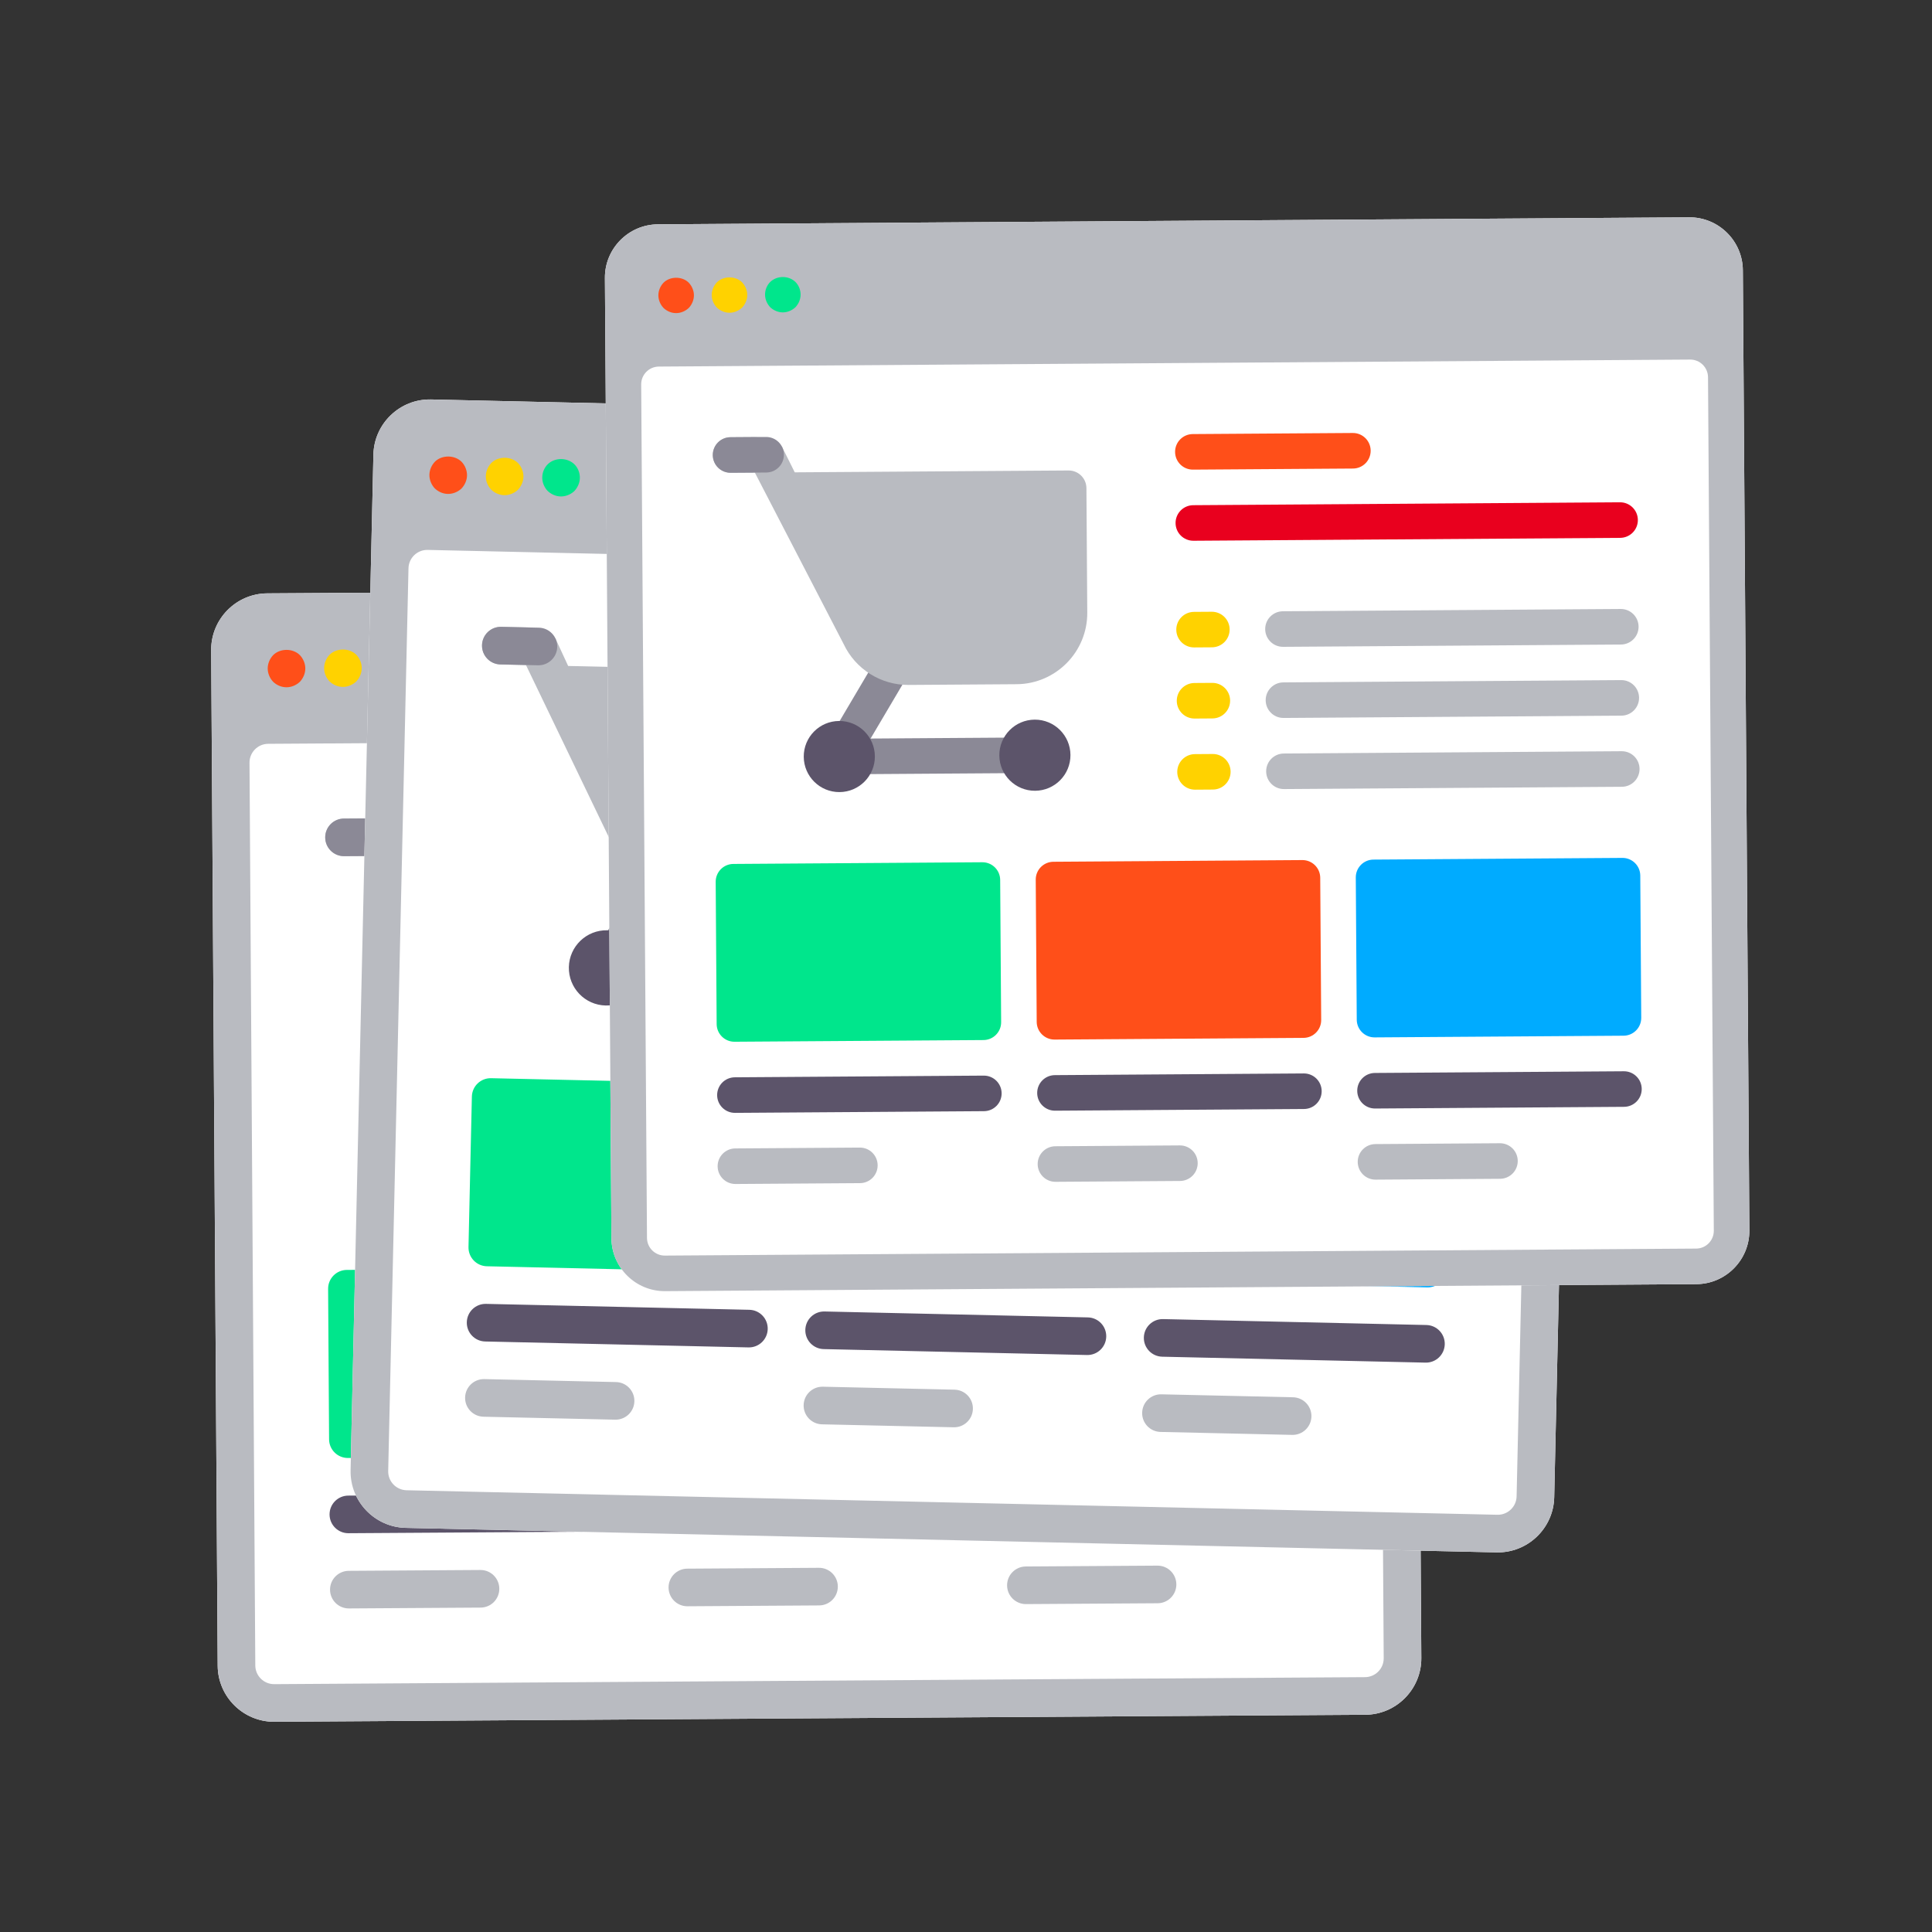 <?xml version="1.0" encoding="UTF-8" standalone="no"?>
<!-- Generator: Adobe Illustrator 19.1.0, SVG Export Plug-In . SVG Version: 6.00 Build 0)  -->

<svg
   xmlns:dc="http://purl.org/dc/elements/1.1/"
   xmlns:cc="http://creativecommons.org/ns#"
   xmlns:rdf="http://www.w3.org/1999/02/22-rdf-syntax-ns#"
   xmlns:svg="http://www.w3.org/2000/svg"
   xmlns="http://www.w3.org/2000/svg"
   xmlns:sodipodi="http://sodipodi.sourceforge.net/DTD/sodipodi-0.dtd"
   xmlns:inkscape="http://www.inkscape.org/namespaces/inkscape"
   version="1.1"
   id="Capa_1"
   x="0px"
   y="0px"
   viewBox="0 0 512 512"
   style="enable-background:new 0 0 512 512;"
   xml:space="preserve"
   sodipodi:docname="pages_cant.svg"
   inkscape:version="0.92.2 (5c3e80d, 2017-08-06)"><rect x="0" y="0" width="512" height="512" fill="#333333" stroke="none"/><defs
     id="defs191" /><sodipodi:namedview
     pagecolor="#ffffff"
     bordercolor="#666666"
     borderopacity="1"
     objecttolerance="10"
     gridtolerance="10"
     guidetolerance="10"
     inkscape:pageopacity="0"
     inkscape:pageshadow="2"
     inkscape:window-width="1280"
     inkscape:window-height="737"
     id="namedview189"
     showgrid="false"
     inkscape:zoom="0.4609375"
     inkscape:cx="256"
     inkscape:cy="256"
     inkscape:window-x="-8"
     inkscape:window-y="-8"
     inkscape:window-maximized="1"
     inkscape:current-layer="Capa_1" /><g
     id="g156"
     transform="matrix(0.623,-0.004,0.004,0.623,55.801,147.374)"><g
       id="g4"><path
         style="fill:#ffffff"
         d="M 488,16 H 24 C 10.766,16 0,26.766 0,40 v 432 c 0,13.234 10.766,24 24,24 h 464 c 13.234,0 24,-10.766 24,-24 V 40 C 512,26.766 501.234,16 488,16 Z"
         id="path2"
         inkscape:connector-curvature="0" /></g><g
       id="g8"><path
         style="fill:#b9bbc1"
         d="M 488,16 H 24 C 10.766,16 0,26.766 0,40 v 432 c 0,13.234 10.766,24 24,24 h 464 c 13.234,0 24,-10.766 24,-24 V 40 C 512,26.766 501.234,16 488,16 Z m 8,456 c 0,4.418 -3.582,8 -8,8 H 24 c -4.418,0 -8,-3.582 -8,-8 V 88 c 0,-4.418 3.582,-8 8,-8 h 464 c 4.418,0 8,3.582 8,8 z"
         id="path6"
         inkscape:connector-curvature="0" /></g><g
       id="g14"><g
         id="g12"><path
           style="fill:#ff4f19"
           d="M 32,56 C 29.836,56 27.836,55.117 26.32,53.68 24.875,52.156 24,50.078 24,48 c 0,-2.078 0.875,-4.164 2.32,-5.68 2.961,-2.961 8.398,-2.961 11.359,0 C 39.117,43.836 40,45.922 40,48 40,50.078 39.117,52.156 37.68,53.68 36.156,55.117 34.078,56 32,56 Z"
           id="path10"
           inkscape:connector-curvature="0" /></g></g><g
       id="g20"><g
         id="g18"><path
           style="fill:#ffd200"
           d="M 56,56 C 53.922,56 51.836,55.117 50.32,53.68 48.875,52.156 48,50.156 48,48 c 0,-2.078 0.875,-4.164 2.32,-5.68 2.961,-2.961 8.398,-2.961 11.359,0 C 63.117,43.836 64,45.922 64,48 64,50.078 63.117,52.156 61.68,53.68 60.156,55.117 58.078,56 56,56 Z"
           id="path16"
           inkscape:connector-curvature="0" /></g></g><g
       id="g26"><g
         id="g24"><path
           style="fill:#00e68c"
           d="M 80,56 C 77.922,56 75.836,55.117 74.32,53.68 72.875,52.156 72,50.078 72,48 c 0,-2.164 0.875,-4.242 2.32,-5.68 3.039,-2.961 8.32,-2.961 11.359,0 C 87.117,43.758 88,45.836 88,48 88,50.078 87.117,52.156 85.68,53.68 84.156,55.117 82.078,56 80,56 Z"
           id="path22"
           inkscape:connector-curvature="0" /></g></g><g
       id="g32"><g
         id="g30"><path
           style="fill:#5c546a"
           d="M 168,416 H 56 c -4.422,0 -8,-3.578 -8,-8 0,-4.422 3.578,-8 8,-8 h 112 c 4.422,0 8,3.578 8,8 0,4.422 -3.578,8 -8,8 z"
           id="path28"
           inkscape:connector-curvature="0" /></g></g><g
       id="g38"><g
         id="g36"><path
           style="fill:#5c546a"
           d="M 312,416 H 200 c -4.422,0 -8,-3.578 -8,-8 0,-4.422 3.578,-8 8,-8 h 112 c 4.422,0 8,3.578 8,8 0,4.422 -3.578,8 -8,8 z"
           id="path34"
           inkscape:connector-curvature="0" /></g></g><g
       id="g44"><g
         id="g42"><path
           style="fill:#5c546a"
           d="M 456,416 H 344 c -4.422,0 -8,-3.578 -8,-8 0,-4.422 3.578,-8 8,-8 h 112 c 4.422,0 8,3.578 8,8 0,4.422 -3.578,8 -8,8 z"
           id="path40"
           inkscape:connector-curvature="0" /></g></g><g
       id="g50"><g
         id="g48"><path
           style="fill:#b9bbc1"
           d="m 400,448 h -56 c -4.422,0 -8,-3.578 -8,-8 0,-4.422 3.578,-8 8,-8 h 56 c 4.422,0 8,3.578 8,8 0,4.422 -3.578,8 -8,8 z"
           id="path46"
           inkscape:connector-curvature="0" /></g></g><g
       id="g56"><g
         id="g54"><path
           style="fill:#b9bbc1"
           d="m 256,448 h -56 c -4.422,0 -8,-3.578 -8,-8 0,-4.422 3.578,-8 8,-8 h 56 c 4.422,0 8,3.578 8,8 0,4.422 -3.578,8 -8,8 z"
           id="path52"
           inkscape:connector-curvature="0" /></g></g><g
       id="g62"><g
         id="g60"><path
           style="fill:#b9bbc1"
           d="M 112,448 H 56 c -4.422,0 -8,-3.578 -8,-8 0,-4.422 3.578,-8 8,-8 h 56 c 4.422,0 8,3.578 8,8 0,4.422 -3.578,8 -8,8 z"
           id="path58"
           inkscape:connector-curvature="0" /></g></g><g
       id="g68"><g
         id="g66"><path
           style="fill:#ff4f19"
           d="m 336,128 h -72 c -4.422,0 -8,-3.578 -8,-8 0,-4.422 3.578,-8 8,-8 h 72 c 4.422,0 8,3.578 8,8 0,4.422 -3.578,8 -8,8 z"
           id="path64"
           inkscape:connector-curvature="0" /></g></g><g
       id="g74"><g
         id="g72"><path
           style="fill:#e9001e"
           d="M 456,160 H 264 c -4.422,0 -8,-3.578 -8,-8 0,-4.422 3.578,-8 8,-8 h 192 c 4.422,0 8,3.578 8,8 0,4.422 -3.578,8 -8,8 z"
           id="path70"
           inkscape:connector-curvature="0" /></g></g><g
       id="g80"><g
         id="g78"><path
           style="fill:#b9bbc1"
           d="M 456,208 H 304 c -4.422,0 -8,-3.578 -8,-8 0,-4.422 3.578,-8 8,-8 h 152 c 4.422,0 8,3.578 8,8 0,4.422 -3.578,8 -8,8 z"
           id="path76"
           inkscape:connector-curvature="0" /></g></g><g
       id="g86"><g
         id="g84"><path
           style="fill:#b9bbc1"
           d="M 456,240 H 304 c -4.422,0 -8,-3.578 -8,-8 0,-4.422 3.578,-8 8,-8 h 152 c 4.422,0 8,3.578 8,8 0,4.422 -3.578,8 -8,8 z"
           id="path82"
           inkscape:connector-curvature="0" /></g></g><g
       id="g92"><g
         id="g90"><path
           style="fill:#b9bbc1"
           d="M 456,272 H 304 c -4.422,0 -8,-3.578 -8,-8 0,-4.422 3.578,-8 8,-8 h 152 c 4.422,0 8,3.578 8,8 0,4.422 -3.578,8 -8,8 z"
           id="path88"
           inkscape:connector-curvature="0" /></g></g><g
       id="g98"><g
         id="g96"><path
           style="fill:#ffd200"
           d="m 272,208 h -8 c -4.422,0 -8,-3.578 -8,-8 0,-4.422 3.578,-8 8,-8 h 8 c 4.422,0 8,3.578 8,8 0,4.422 -3.578,8 -8,8 z"
           id="path94"
           inkscape:connector-curvature="0" /></g></g><g
       id="g104"><g
         id="g102"><path
           style="fill:#ffd200"
           d="m 272,240 h -8 c -4.422,0 -8,-3.578 -8,-8 0,-4.422 3.578,-8 8,-8 h 8 c 4.422,0 8,3.578 8,8 0,4.422 -3.578,8 -8,8 z"
           id="path100"
           inkscape:connector-curvature="0" /></g></g><g
       id="g110"><g
         id="g108"><path
           style="fill:#ffd200"
           d="m 272,272 h -8 c -4.422,0 -8,-3.578 -8,-8 0,-4.422 3.578,-8 8,-8 h 8 c 4.422,0 8,3.578 8,8 0,4.422 -3.578,8 -8,8 z"
           id="path106"
           inkscape:connector-curvature="0" /></g></g><g
       id="g142"><g
         id="g116"><g
           id="g114"><path
             style="fill:#8b8996"
             d="m 184,264 h -72 c -4.422,0 -8,-3.578 -8,-8 0,-4.422 3.578,-8 8,-8 h 72 c 4.422,0 8,3.578 8,8 0,4.422 -3.578,8 -8,8 z"
             id="path112"
             inkscape:connector-curvature="0" /></g></g><g
         id="g122"><g
           id="g120"><path
             style="fill:#8b8996"
             d="m 103.992,264 c -1.398,0 -2.82,-0.367 -4.109,-1.141 -3.789,-2.273 -5.016,-7.188 -2.742,-10.977 l 24,-40 c 2.273,-3.781 7.18,-5.023 10.977,-2.742 3.789,2.273 5.016,7.188 2.742,10.977 l -24,40 c -1.501,2.5 -4.149,3.883 -6.868,3.883 z"
             id="path118"
             inkscape:connector-curvature="0" /></g></g><g
         id="g126"><circle
           style="fill:#5c546a"
           cx="191.999"
           cy="256"
           r="16"
           id="circle124" /></g><g
         id="g130"><circle
           style="fill:#5c546a"
           cx="103.999"
           cy="256"
           r="16"
           id="circle128" /></g><g
         id="g136"><g
           id="g134"><path
             style="fill:#b9bbc1"
             d="m 184,224 h -48.648 c -12.438,0 -23.844,-7.297 -29.055,-18.594 L 66.871,128 H 56 c -4.422,0 -8,-3.578 -8,-8 0,-4.422 3.578,-8 8,-8 h 10.883 c 6.227,0 12.283,4.465 12.283,4.465 L 84.82,128 H 208 c 4.422,0 8,3.578 8,8 v 56 c 0,17.648 -14.352,32 -32,32 z"
             id="path132"
             inkscape:connector-curvature="0" /></g></g><g
         id="g140"><path
           style="fill:#8b8996"
           d="M 72,128 H 56 c -4.418,0 -8,-3.582 -8,-8 v 0 c 0,-4.418 3.582,-8 8,-8 h 16 c 4.418,0 8,3.582 8,8 v 0 c 0,4.418 -3.582,8 -8,8 z"
           id="path138"
           inkscape:connector-curvature="0" /></g></g><g
       id="g146"><path
         style="fill:#00e68c"
         d="M 168,304 H 56 c -4.418,0 -8,3.582 -8,8 v 64 c 0,4.418 3.582,8 8,8 h 112 c 4.418,0 8,-3.582 8,-8 v -64 c 0,-4.418 -3.582,-8 -8,-8 z"
         id="path144"
         inkscape:connector-curvature="0" /></g><g
       id="g150"><path
         style="fill:#ff4f19"
         d="M 312,304 H 200 c -4.418,0 -8,3.582 -8,8 v 64 c 0,4.418 3.582,8 8,8 h 112 c 4.418,0 8,-3.582 8,-8 v -64 c 0,-4.418 -3.582,-8 -8,-8 z"
         id="path148"
         inkscape:connector-curvature="0" /></g><g
       id="g154"><path
         style="fill:#00abff"
         d="M 456,304 H 344 c -4.418,0 -8,3.582 -8,8 v 64 c 0,4.418 3.582,8 8,8 h 112 c 4.418,0 8,-3.582 8,-8 v -64 c 0,-4.418 -3.582,-8 -8,-8 z"
         id="path152"
         inkscape:connector-curvature="0" /></g></g><g
     id="g158" /><g
     id="g160" /><g
     id="g162" /><g
     id="g164" /><g
     id="g166" /><g
     id="g168" /><g
     id="g170" /><g
     id="g172" /><g
     id="g174" /><g
     id="g176" /><g
     id="g178" /><g
     id="g180" /><g
     id="g182" /><g
     id="g184" /><g
     id="g186" /><g
     id="g156-5"
     transform="matrix(0.623,0.014,-0.014,0.623,99.516,95.557)"><g
       id="g4-0"><path
         style="fill:#ffffff"
         d="M 488,16 H 24 C 10.766,16 0,26.766 0,40 v 432 c 0,13.234 10.766,24 24,24 h 464 c 13.234,0 24,-10.766 24,-24 V 40 C 512,26.766 501.234,16 488,16 Z"
         id="path2-6"
         inkscape:connector-curvature="0" /></g><g
       id="g8-1"><path
         style="fill:#b9bbc1"
         d="M 488,16 H 24 C 10.766,16 0,26.766 0,40 v 432 c 0,13.234 10.766,24 24,24 h 464 c 13.234,0 24,-10.766 24,-24 V 40 C 512,26.766 501.234,16 488,16 Z m 8,456 c 0,4.418 -3.582,8 -8,8 H 24 c -4.418,0 -8,-3.582 -8,-8 V 88 c 0,-4.418 3.582,-8 8,-8 h 464 c 4.418,0 8,3.582 8,8 z"
         id="path6-2"
         inkscape:connector-curvature="0" /></g><g
       id="g14-0"><g
         id="g12-2"><path
           style="fill:#ff4f19"
           d="M 32,56 C 29.836,56 27.836,55.117 26.32,53.68 24.875,52.156 24,50.078 24,48 c 0,-2.078 0.875,-4.164 2.32,-5.68 2.961,-2.961 8.398,-2.961 11.359,0 C 39.117,43.836 40,45.922 40,48 40,50.078 39.117,52.156 37.68,53.68 36.156,55.117 34.078,56 32,56 Z"
           id="path10-7"
           inkscape:connector-curvature="0" /></g></g><g
       id="g20-9"><g
         id="g18-6"><path
           style="fill:#ffd200"
           d="M 56,56 C 53.922,56 51.836,55.117 50.32,53.68 48.875,52.156 48,50.156 48,48 c 0,-2.078 0.875,-4.164 2.32,-5.68 2.961,-2.961 8.398,-2.961 11.359,0 C 63.117,43.836 64,45.922 64,48 64,50.078 63.117,52.156 61.68,53.68 60.156,55.117 58.078,56 56,56 Z"
           id="path16-4"
           inkscape:connector-curvature="0" /></g></g><g
       id="g26-2"><g
         id="g24-9"><path
           style="fill:#00e68c"
           d="M 80,56 C 77.922,56 75.836,55.117 74.32,53.68 72.875,52.156 72,50.078 72,48 c 0,-2.164 0.875,-4.242 2.32,-5.68 3.039,-2.961 8.32,-2.961 11.359,0 C 87.117,43.758 88,45.836 88,48 88,50.078 87.117,52.156 85.68,53.68 84.156,55.117 82.078,56 80,56 Z"
           id="path22-2"
           inkscape:connector-curvature="0" /></g></g><g
       id="g32-4"><g
         id="g30-9"><path
           style="fill:#5c546a"
           d="M 168,416 H 56 c -4.422,0 -8,-3.578 -8,-8 0,-4.422 3.578,-8 8,-8 h 112 c 4.422,0 8,3.578 8,8 0,4.422 -3.578,8 -8,8 z"
           id="path28-5"
           inkscape:connector-curvature="0" /></g></g><g
       id="g38-6"><g
         id="g36-8"><path
           style="fill:#5c546a"
           d="M 312,416 H 200 c -4.422,0 -8,-3.578 -8,-8 0,-4.422 3.578,-8 8,-8 h 112 c 4.422,0 8,3.578 8,8 0,4.422 -3.578,8 -8,8 z"
           id="path34-2"
           inkscape:connector-curvature="0" /></g></g><g
       id="g44-4"><g
         id="g42-3"><path
           style="fill:#5c546a"
           d="M 456,416 H 344 c -4.422,0 -8,-3.578 -8,-8 0,-4.422 3.578,-8 8,-8 h 112 c 4.422,0 8,3.578 8,8 0,4.422 -3.578,8 -8,8 z"
           id="path40-8"
           inkscape:connector-curvature="0" /></g></g><g
       id="g50-6"><g
         id="g48-6"><path
           style="fill:#b9bbc1"
           d="m 400,448 h -56 c -4.422,0 -8,-3.578 -8,-8 0,-4.422 3.578,-8 8,-8 h 56 c 4.422,0 8,3.578 8,8 0,4.422 -3.578,8 -8,8 z"
           id="path46-3"
           inkscape:connector-curvature="0" /></g></g><g
       id="g56-6"><g
         id="g54-0"><path
           style="fill:#b9bbc1"
           d="m 256,448 h -56 c -4.422,0 -8,-3.578 -8,-8 0,-4.422 3.578,-8 8,-8 h 56 c 4.422,0 8,3.578 8,8 0,4.422 -3.578,8 -8,8 z"
           id="path52-3"
           inkscape:connector-curvature="0" /></g></g><g
       id="g62-0"><g
         id="g60-5"><path
           style="fill:#b9bbc1"
           d="M 112,448 H 56 c -4.422,0 -8,-3.578 -8,-8 0,-4.422 3.578,-8 8,-8 h 56 c 4.422,0 8,3.578 8,8 0,4.422 -3.578,8 -8,8 z"
           id="path58-4"
           inkscape:connector-curvature="0" /></g></g><g
       id="g68-5"><g
         id="g66-5"><path
           style="fill:#ff4f19"
           d="m 336,128 h -72 c -4.422,0 -8,-3.578 -8,-8 0,-4.422 3.578,-8 8,-8 h 72 c 4.422,0 8,3.578 8,8 0,4.422 -3.578,8 -8,8 z"
           id="path64-2"
           inkscape:connector-curvature="0" /></g></g><g
       id="g74-1"><g
         id="g72-6"><path
           style="fill:#e9001e"
           d="M 456,160 H 264 c -4.422,0 -8,-3.578 -8,-8 0,-4.422 3.578,-8 8,-8 h 192 c 4.422,0 8,3.578 8,8 0,4.422 -3.578,8 -8,8 z"
           id="path70-7"
           inkscape:connector-curvature="0" /></g></g><g
       id="g80-5"><g
         id="g78-3"><path
           style="fill:#b9bbc1"
           d="M 456,208 H 304 c -4.422,0 -8,-3.578 -8,-8 0,-4.422 3.578,-8 8,-8 h 152 c 4.422,0 8,3.578 8,8 0,4.422 -3.578,8 -8,8 z"
           id="path76-3"
           inkscape:connector-curvature="0" /></g></g><g
       id="g86-9"><g
         id="g84-3"><path
           style="fill:#b9bbc1"
           d="M 456,240 H 304 c -4.422,0 -8,-3.578 -8,-8 0,-4.422 3.578,-8 8,-8 h 152 c 4.422,0 8,3.578 8,8 0,4.422 -3.578,8 -8,8 z"
           id="path82-6"
           inkscape:connector-curvature="0" /></g></g><g
       id="g92-1"><g
         id="g90-1"><path
           style="fill:#b9bbc1"
           d="M 456,272 H 304 c -4.422,0 -8,-3.578 -8,-8 0,-4.422 3.578,-8 8,-8 h 152 c 4.422,0 8,3.578 8,8 0,4.422 -3.578,8 -8,8 z"
           id="path88-0"
           inkscape:connector-curvature="0" /></g></g><g
       id="g98-7"><g
         id="g96-8"><path
           style="fill:#ffd200"
           d="m 272,208 h -8 c -4.422,0 -8,-3.578 -8,-8 0,-4.422 3.578,-8 8,-8 h 8 c 4.422,0 8,3.578 8,8 0,4.422 -3.578,8 -8,8 z"
           id="path94-3"
           inkscape:connector-curvature="0" /></g></g><g
       id="g104-5"><g
         id="g102-6"><path
           style="fill:#ffd200"
           d="m 272,240 h -8 c -4.422,0 -8,-3.578 -8,-8 0,-4.422 3.578,-8 8,-8 h 8 c 4.422,0 8,3.578 8,8 0,4.422 -3.578,8 -8,8 z"
           id="path100-9"
           inkscape:connector-curvature="0" /></g></g><g
       id="g110-0"><g
         id="g108-4"><path
           style="fill:#ffd200"
           d="m 272,272 h -8 c -4.422,0 -8,-3.578 -8,-8 0,-4.422 3.578,-8 8,-8 h 8 c 4.422,0 8,3.578 8,8 0,4.422 -3.578,8 -8,8 z"
           id="path106-4"
           inkscape:connector-curvature="0" /></g></g><g
       id="g142-3"><g
         id="g116-9"><g
           id="g114-2"><path
             style="fill:#8b8996"
             d="m 184,264 h -72 c -4.422,0 -8,-3.578 -8,-8 0,-4.422 3.578,-8 8,-8 h 72 c 4.422,0 8,3.578 8,8 0,4.422 -3.578,8 -8,8 z"
             id="path112-5"
             inkscape:connector-curvature="0" /></g></g><g
         id="g122-1"><g
           id="g120-6"><path
             style="fill:#8b8996"
             d="m 103.992,264 c -1.398,0 -2.82,-0.367 -4.109,-1.141 -3.789,-2.273 -5.016,-7.188 -2.742,-10.977 l 24,-40 c 2.273,-3.781 7.18,-5.023 10.977,-2.742 3.789,2.273 5.016,7.188 2.742,10.977 l -24,40 c -1.501,2.5 -4.149,3.883 -6.868,3.883 z"
             id="path118-9"
             inkscape:connector-curvature="0" /></g></g><g
         id="g126-1"><circle
           style="fill:#5c546a"
           cx="191.999"
           cy="256"
           r="16"
           id="circle124-0" /></g><g
         id="g130-8"><circle
           style="fill:#5c546a"
           cx="103.999"
           cy="256"
           r="16"
           id="circle128-3" /></g><g
         id="g136-0"><g
           id="g134-1"><path
             style="fill:#b9bbc1"
             d="m 184,224 h -48.648 c -12.438,0 -23.844,-7.297 -29.055,-18.594 L 66.871,128 H 56 c -4.422,0 -8,-3.578 -8,-8 0,-4.422 3.578,-8 8,-8 h 10.883 c 6.227,0 12.283,4.465 12.283,4.465 L 84.82,128 H 208 c 4.422,0 8,3.578 8,8 v 56 c 0,17.648 -14.352,32 -32,32 z"
             id="path132-7"
             inkscape:connector-curvature="0" /></g></g><g
         id="g140-1"><path
           style="fill:#8b8996"
           d="M 72,128 H 56 c -4.418,0 -8,-3.582 -8,-8 v 0 c 0,-4.418 3.582,-8 8,-8 h 16 c 4.418,0 8,3.582 8,8 v 0 c 0,4.418 -3.582,8 -8,8 z"
           id="path138-1"
           inkscape:connector-curvature="0" /></g></g><g
       id="g146-7"><path
         style="fill:#00e68c"
         d="M 168,304 H 56 c -4.418,0 -8,3.582 -8,8 v 64 c 0,4.418 3.582,8 8,8 h 112 c 4.418,0 8,-3.582 8,-8 v -64 c 0,-4.418 -3.582,-8 -8,-8 z"
         id="path144-4"
         inkscape:connector-curvature="0" /></g><g
       id="g150-1"><path
         style="fill:#ff4f19"
         d="M 312,304 H 200 c -4.418,0 -8,3.582 -8,8 v 64 c 0,4.418 3.582,8 8,8 h 112 c 4.418,0 8,-3.582 8,-8 v -64 c 0,-4.418 -3.582,-8 -8,-8 z"
         id="path148-7"
         inkscape:connector-curvature="0" /></g><g
       id="g154-9"><path
         style="fill:#00abff"
         d="M 456,304 H 344 c -4.418,0 -8,3.582 -8,8 v 64 c 0,4.418 3.582,8 8,8 h 112 c 4.418,0 8,-3.582 8,-8 v -64 c 0,-4.418 -3.582,-8 -8,-8 z"
         id="path152-4"
         inkscape:connector-curvature="0" /></g></g><g
     id="g156-8"
     transform="matrix(0.589,-0.004,0.004,0.589,160.146,50.121)"><g
       id="g4-7"><path
         style="fill:#ffffff"
         d="M 488,16 H 24 C 10.766,16 0,26.766 0,40 v 432 c 0,13.234 10.766,24 24,24 h 464 c 13.234,0 24,-10.766 24,-24 V 40 C 512,26.766 501.234,16 488,16 Z"
         id="path2-8"
         inkscape:connector-curvature="0" /></g><g
       id="g8-0"><path
         style="fill:#b9bbc1"
         d="M 488,16 H 24 C 10.766,16 0,26.766 0,40 v 432 c 0,13.234 10.766,24 24,24 h 464 c 13.234,0 24,-10.766 24,-24 V 40 C 512,26.766 501.234,16 488,16 Z m 8,456 c 0,4.418 -3.582,8 -8,8 H 24 c -4.418,0 -8,-3.582 -8,-8 V 88 c 0,-4.418 3.582,-8 8,-8 h 464 c 4.418,0 8,3.582 8,8 z"
         id="path6-9"
         inkscape:connector-curvature="0" /></g><g
       id="g14-8"><g
         id="g12-8"><path
           style="fill:#ff4f19"
           d="M 32,56 C 29.836,56 27.836,55.117 26.32,53.68 24.875,52.156 24,50.078 24,48 c 0,-2.078 0.875,-4.164 2.32,-5.68 2.961,-2.961 8.398,-2.961 11.359,0 C 39.117,43.836 40,45.922 40,48 40,50.078 39.117,52.156 37.68,53.68 36.156,55.117 34.078,56 32,56 Z"
           id="path10-0"
           inkscape:connector-curvature="0" /></g></g><g
       id="g20-3"><g
         id="g18-4"><path
           style="fill:#ffd200"
           d="M 56,56 C 53.922,56 51.836,55.117 50.32,53.68 48.875,52.156 48,50.156 48,48 c 0,-2.078 0.875,-4.164 2.32,-5.68 2.961,-2.961 8.398,-2.961 11.359,0 C 63.117,43.836 64,45.922 64,48 64,50.078 63.117,52.156 61.68,53.68 60.156,55.117 58.078,56 56,56 Z"
           id="path16-3"
           inkscape:connector-curvature="0" /></g></g><g
       id="g26-26"><g
         id="g24-3"><path
           style="fill:#00e68c"
           d="M 80,56 C 77.922,56 75.836,55.117 74.32,53.68 72.875,52.156 72,50.078 72,48 c 0,-2.164 0.875,-4.242 2.32,-5.68 3.039,-2.961 8.32,-2.961 11.359,0 C 87.117,43.758 88,45.836 88,48 88,50.078 87.117,52.156 85.68,53.68 84.156,55.117 82.078,56 80,56 Z"
           id="path22-0"
           inkscape:connector-curvature="0" /></g></g><g
       id="g32-0"><g
         id="g30-6"><path
           style="fill:#5c546a"
           d="M 168,416 H 56 c -4.422,0 -8,-3.578 -8,-8 0,-4.422 3.578,-8 8,-8 h 112 c 4.422,0 8,3.578 8,8 0,4.422 -3.578,8 -8,8 z"
           id="path28-7"
           inkscape:connector-curvature="0" /></g></g><g
       id="g38-3"><g
         id="g36-6"><path
           style="fill:#5c546a"
           d="M 312,416 H 200 c -4.422,0 -8,-3.578 -8,-8 0,-4.422 3.578,-8 8,-8 h 112 c 4.422,0 8,3.578 8,8 0,4.422 -3.578,8 -8,8 z"
           id="path34-17"
           inkscape:connector-curvature="0" /></g></g><g
       id="g44-3"><g
         id="g42-8"><path
           style="fill:#5c546a"
           d="M 456,416 H 344 c -4.422,0 -8,-3.578 -8,-8 0,-4.422 3.578,-8 8,-8 h 112 c 4.422,0 8,3.578 8,8 0,4.422 -3.578,8 -8,8 z"
           id="path40-9"
           inkscape:connector-curvature="0" /></g></g><g
       id="g50-8"><g
         id="g48-92"><path
           style="fill:#b9bbc1"
           d="m 400,448 h -56 c -4.422,0 -8,-3.578 -8,-8 0,-4.422 3.578,-8 8,-8 h 56 c 4.422,0 8,3.578 8,8 0,4.422 -3.578,8 -8,8 z"
           id="path46-1"
           inkscape:connector-curvature="0" /></g></g><g
       id="g56-3"><g
         id="g54-3"><path
           style="fill:#b9bbc1"
           d="m 256,448 h -56 c -4.422,0 -8,-3.578 -8,-8 0,-4.422 3.578,-8 8,-8 h 56 c 4.422,0 8,3.578 8,8 0,4.422 -3.578,8 -8,8 z"
           id="path52-8"
           inkscape:connector-curvature="0" /></g></g><g
       id="g62-7"><g
         id="g60-0"><path
           style="fill:#b9bbc1"
           d="M 112,448 H 56 c -4.422,0 -8,-3.578 -8,-8 0,-4.422 3.578,-8 8,-8 h 56 c 4.422,0 8,3.578 8,8 0,4.422 -3.578,8 -8,8 z"
           id="path58-8"
           inkscape:connector-curvature="0" /></g></g><g
       id="g68-6"><g
         id="g66-59"><path
           style="fill:#ff4f19"
           d="m 336,128 h -72 c -4.422,0 -8,-3.578 -8,-8 0,-4.422 3.578,-8 8,-8 h 72 c 4.422,0 8,3.578 8,8 0,4.422 -3.578,8 -8,8 z"
           id="path64-4"
           inkscape:connector-curvature="0" /></g></g><g
       id="g74-0"><g
         id="g72-7"><path
           style="fill:#e9001e"
           d="M 456,160 H 264 c -4.422,0 -8,-3.578 -8,-8 0,-4.422 3.578,-8 8,-8 h 192 c 4.422,0 8,3.578 8,8 0,4.422 -3.578,8 -8,8 z"
           id="path70-50"
           inkscape:connector-curvature="0" /></g></g><g
       id="g80-4"><g
         id="g78-5"><path
           style="fill:#b9bbc1"
           d="M 456,208 H 304 c -4.422,0 -8,-3.578 -8,-8 0,-4.422 3.578,-8 8,-8 h 152 c 4.422,0 8,3.578 8,8 0,4.422 -3.578,8 -8,8 z"
           id="path76-1"
           inkscape:connector-curvature="0" /></g></g><g
       id="g86-3"><g
         id="g84-52"><path
           style="fill:#b9bbc1"
           d="M 456,240 H 304 c -4.422,0 -8,-3.578 -8,-8 0,-4.422 3.578,-8 8,-8 h 152 c 4.422,0 8,3.578 8,8 0,4.422 -3.578,8 -8,8 z"
           id="path82-4"
           inkscape:connector-curvature="0" /></g></g><g
       id="g92-10"><g
         id="g90-38"><path
           style="fill:#b9bbc1"
           d="M 456,272 H 304 c -4.422,0 -8,-3.578 -8,-8 0,-4.422 3.578,-8 8,-8 h 152 c 4.422,0 8,3.578 8,8 0,4.422 -3.578,8 -8,8 z"
           id="path88-2"
           inkscape:connector-curvature="0" /></g></g><g
       id="g98-5"><g
         id="g96-1"><path
           style="fill:#ffd200"
           d="m 272,208 h -8 c -4.422,0 -8,-3.578 -8,-8 0,-4.422 3.578,-8 8,-8 h 8 c 4.422,0 8,3.578 8,8 0,4.422 -3.578,8 -8,8 z"
           id="path94-4"
           inkscape:connector-curvature="0" /></g></g><g
       id="g104-8"><g
         id="g102-9"><path
           style="fill:#ffd200"
           d="m 272,240 h -8 c -4.422,0 -8,-3.578 -8,-8 0,-4.422 3.578,-8 8,-8 h 8 c 4.422,0 8,3.578 8,8 0,4.422 -3.578,8 -8,8 z"
           id="path100-69"
           inkscape:connector-curvature="0" /></g></g><g
       id="g110-1"><g
         id="g108-1"><path
           style="fill:#ffd200"
           d="m 272,272 h -8 c -4.422,0 -8,-3.578 -8,-8 0,-4.422 3.578,-8 8,-8 h 8 c 4.422,0 8,3.578 8,8 0,4.422 -3.578,8 -8,8 z"
           id="path106-44"
           inkscape:connector-curvature="0" /></g></g><g
       id="g142-9"><g
         id="g116-3"><g
           id="g114-3"><path
             style="fill:#8b8996"
             d="m 184,264 h -72 c -4.422,0 -8,-3.578 -8,-8 0,-4.422 3.578,-8 8,-8 h 72 c 4.422,0 8,3.578 8,8 0,4.422 -3.578,8 -8,8 z"
             id="path112-3"
             inkscape:connector-curvature="0" /></g></g><g
         id="g122-0"><g
           id="g120-3"><path
             style="fill:#8b8996"
             d="m 103.992,264 c -1.398,0 -2.82,-0.367 -4.109,-1.141 -3.789,-2.273 -5.016,-7.188 -2.742,-10.977 l 24,-40 c 2.273,-3.781 7.18,-5.023 10.977,-2.742 3.789,2.273 5.016,7.188 2.742,10.977 l -24,40 c -1.501,2.5 -4.149,3.883 -6.868,3.883 z"
             id="path118-3"
             inkscape:connector-curvature="0" /></g></g><g
         id="g126-2"><circle
           style="fill:#5c546a"
           cx="191.999"
           cy="256"
           r="16"
           id="circle124-8" /></g><g
         id="g130-7"><circle
           style="fill:#5c546a"
           cx="103.999"
           cy="256"
           r="16"
           id="circle128-5" /></g><g
         id="g136-6"><g
           id="g134-4"><path
             style="fill:#b9bbc1"
             d="m 184,224 h -48.648 c -12.438,0 -23.844,-7.297 -29.055,-18.594 L 66.871,128 H 56 c -4.422,0 -8,-3.578 -8,-8 0,-4.422 3.578,-8 8,-8 h 10.883 c 6.227,0 12.283,4.465 12.283,4.465 L 84.82,128 H 208 c 4.422,0 8,3.578 8,8 v 56 c 0,17.648 -14.352,32 -32,32 z"
             id="path132-2"
             inkscape:connector-curvature="0" /></g></g><g
         id="g140-3"><path
           style="fill:#8b8996"
           d="M 72,128 H 56 c -4.418,0 -8,-3.582 -8,-8 v 0 c 0,-4.418 3.582,-8 8,-8 h 16 c 4.418,0 8,3.582 8,8 v 0 c 0,4.418 -3.582,8 -8,8 z"
           id="path138-5"
           inkscape:connector-curvature="0" /></g></g><g
       id="g146-4"><path
         style="fill:#00e68c"
         d="M 168,304 H 56 c -4.418,0 -8,3.582 -8,8 v 64 c 0,4.418 3.582,8 8,8 h 112 c 4.418,0 8,-3.582 8,-8 v -64 c 0,-4.418 -3.582,-8 -8,-8 z"
         id="path144-8"
         inkscape:connector-curvature="0" /></g><g
       id="g150-3"><path
         style="fill:#ff4f19"
         d="M 312,304 H 200 c -4.418,0 -8,3.582 -8,8 v 64 c 0,4.418 3.582,8 8,8 h 112 c 4.418,0 8,-3.582 8,-8 v -64 c 0,-4.418 -3.582,-8 -8,-8 z"
         id="path148-61"
         inkscape:connector-curvature="0" /></g><g
       id="g154-3"><path
         style="fill:#00abff"
         d="M 456,304 H 344 c -4.418,0 -8,3.582 -8,8 v 64 c 0,4.418 3.582,8 8,8 h 112 c 4.418,0 8,-3.582 8,-8 v -64 c 0,-4.418 -3.582,-8 -8,-8 z"
         id="path152-3"
         inkscape:connector-curvature="0" /></g></g></svg>